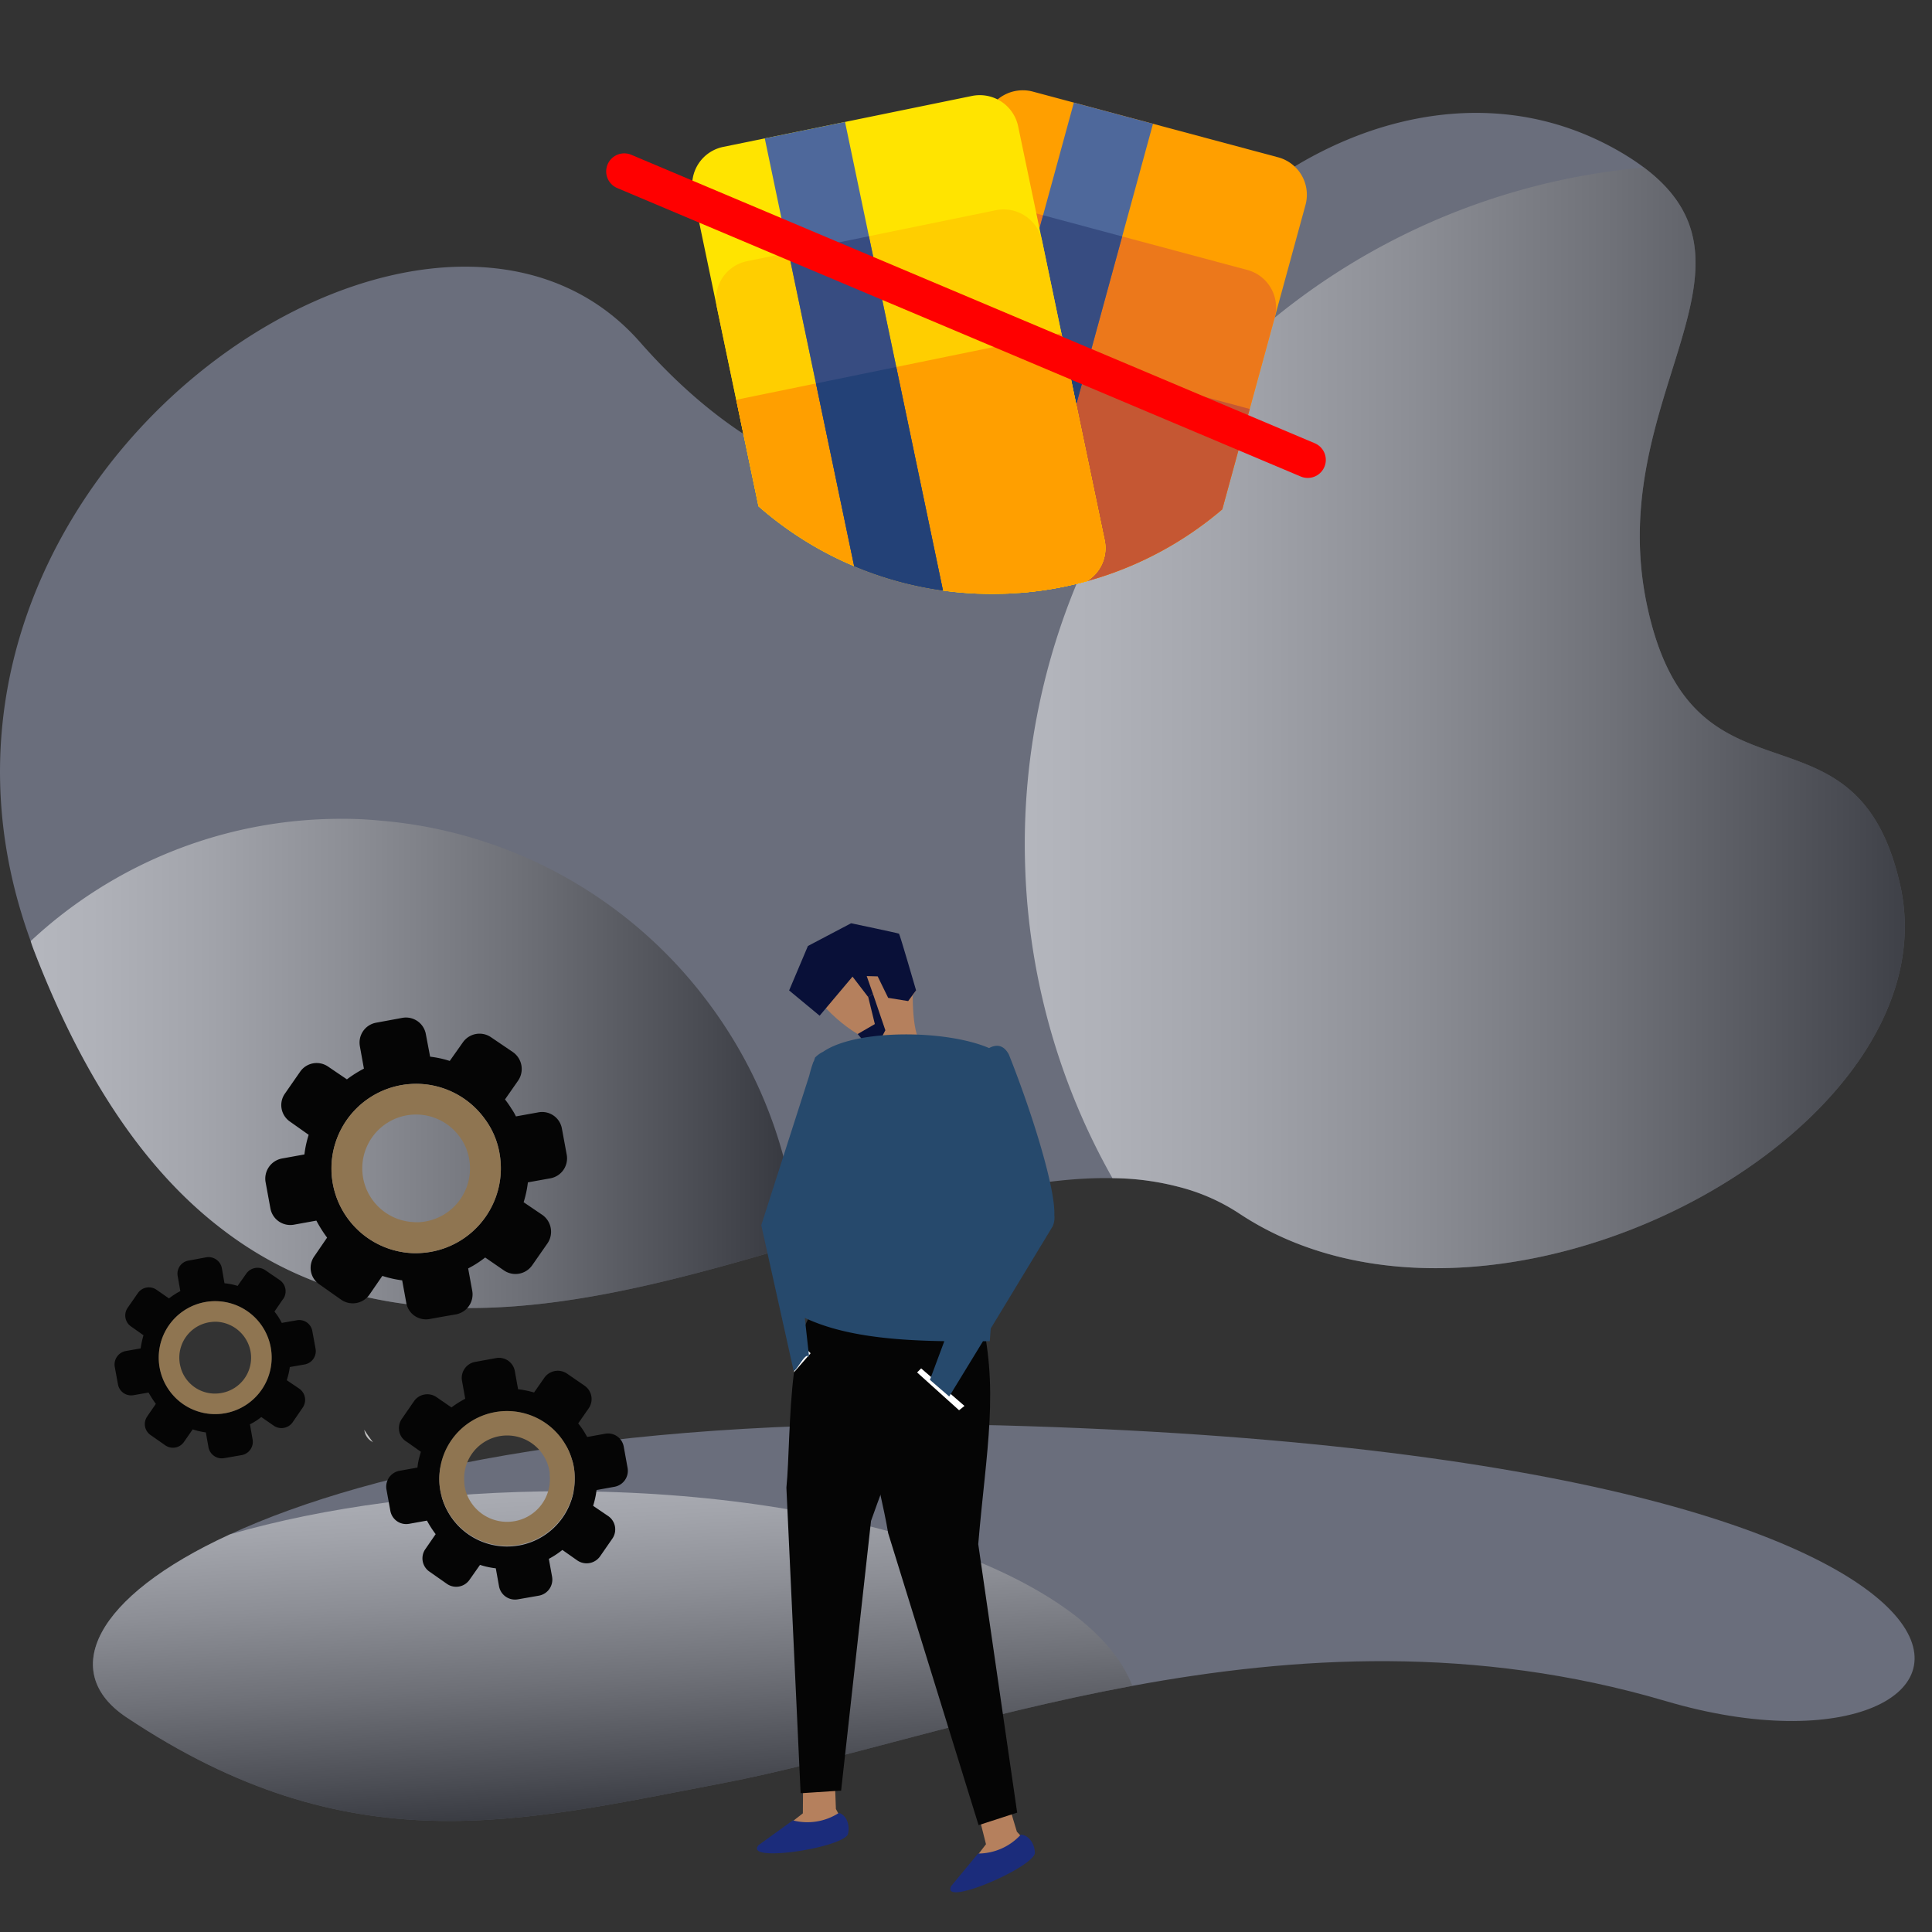 <svg xmlns="http://www.w3.org/2000/svg" xmlns:xlink="http://www.w3.org/1999/xlink" width="428" height="428" viewBox="0 0 428 428">
  <rect x="0" y="0" width="428" height="428" fill="#333333" stroke="none"/>
  <defs>
    <linearGradient id="linear-gradient" x1="0.382" y1="-0.143" x2="0.55" y2="0.881" gradientUnits="objectBoundingBox">
      <stop offset="0" stop-color="#fff"/>
      <stop offset="0.085" stop-color="#f5f5f5"/>
      <stop offset="0.229" stop-color="#dadada"/>
      <stop offset="0.413" stop-color="#afafaf"/>
      <stop offset="0.631" stop-color="#747474"/>
      <stop offset="0.876" stop-color="#292929"/>
      <stop offset="1"/>
    </linearGradient>
    <linearGradient id="linear-gradient-2" x1="0" y1="0.5" x2="1" y2="0.5" xlink:href="#linear-gradient"/>
    <linearGradient id="linear-gradient-5" x1="2.769" y1="66.697" x2="3.027" y2="66.697" gradientUnits="objectBoundingBox">
      <stop offset="0" stop-color="#fff"/>
      <stop offset="0.256" stop-color="#c1c1c1"/>
      <stop offset="0.845" stop-color="#292929"/>
      <stop offset="1"/>
    </linearGradient>
    <clipPath id="clip-no_payment_method_">
      <rect width="428" height="428"/>
    </clipPath>
  </defs>
  <g id="no_payment_method_" data-name="no_payment_method " clip-path="url(#clip-no_payment_method_)">
    <g id="Groupe_2821" data-name="Groupe 2821" transform="translate(-55 -107.792)">
      <g id="Groupe_2716" data-name="Groupe 2716" transform="translate(75.592 423.285)">
        <path id="Tracé_7613" data-name="Tracé 7613" d="M553.7,603.616c-42.168-12.424-82.164-10.01-118.14-3.361-34.608,6.4-65.474,16.761-90.917,21.593-44.721,8.5-82.306,18.474-131.963-14.664-14.871-9.938-7.279-26.6,22.957-40.488,31.81-14.7,88.677-26.386,170.841-24.146C658.373,549.374,633.422,627.165,553.7,603.616Z" transform="translate(-205.308 -542.274)" fill="rgba(189,197,234,0.4)"/>
        <path id="Tracé_7614" data-name="Tracé 7614" d="M435.564,590.412c-34.608,6.4-65.474,16.762-90.917,21.593-44.721,8.5-82.306,18.474-131.963-14.664-14.871-9.938-7.279-26.6,22.957-40.488,20.856-6.021,46.473-9.554,74.152-9.554C373.484,547.3,426.221,566.02,435.564,590.412Z" transform="translate(-205.308 -532.431)" opacity="0.5" fill="url(#linear-gradient)" style="mix-blend-mode: overlay;isolation: isolate"/>
      </g>
      <g id="Groupe_2717" data-name="Groupe 2717" transform="translate(55 132.792)">
        <path id="Tracé_7615" data-name="Tracé 7615" d="M472.888,687.934a44.011,44.011,0,0,0-13.578-5.95,59.255,59.255,0,0,0-14.522-1.888c-15.853-.316-33.91,4.234-52.982,9.764-5.494,1.574-11.024,3.219-16.658,4.9-27.084,8.051-55.536,15.959-82.2,13.72-16.028-1.332-31.425-6.3-45.529-17.182-15.817-12.11-29.954-31.6-41.5-61.521-.281-.734-.559-1.471-.769-2.2-12.669-34.715-6.474-67.436,9.027-93.331,29.99-50.148,94.8-74.854,125.981-39.334,37.058,42.168,77.442,38.319,98.58,19.211a45.521,45.521,0,0,0,12.947-19.492c10.708-32.614,63.2-67.643,106.663-41.257q2.308,1.416,4.2,2.834c29.744,22.327-9.2,51.476.734,97.284,10.323,47.769,46.228,17.954,56.027,61.731C631.586,670.3,528.74,724.957,472.888,687.934Z" transform="translate(-198.348 -444.094)" fill="rgba(189,197,234,0.4)"/>
        <path id="Tracé_7616" data-name="Tracé 7616" d="M322.6,679.918a44.015,44.015,0,0,0-13.578-5.95,59.247,59.247,0,0,0-14.522-1.888,149.8,149.8,0,0,1-19.247-66.7c-.107-2.414-.175-4.864-.175-7.314A150.457,150.457,0,0,1,412.253,448.186c29.744,22.327-9.2,51.476.734,97.284,10.323,47.769,46.228,17.954,56.027,61.731C481.3,662.281,378.449,716.941,322.6,679.918Z" transform="translate(-48.057 -436.078)" opacity="0.5" fill="url(#linear-gradient-2)" style="mix-blend-mode: overlay;isolation: isolate"/>
        <path id="Tracé_7617" data-name="Tracé 7617" d="M428.257,491.562A142.2,142.2,0,0,1,203.7,511.684c29.99-50.148,94.8-74.854,125.981-39.334C366.736,514.519,407.12,510.669,428.257,491.562Z" transform="translate(-187.87 -421.539)" opacity="0.5" fill="url(#linear-gradient-2)" style="mix-blend-mode: overlay;isolation: isolate"/>
        <path id="Tracé_7618" data-name="Tracé 7618" d="M370.647,591.225c-27.084,8.051-55.536,15.959-82.2,13.72-16.028-1.331-31.425-6.3-45.529-17.182-15.817-12.11-29.954-31.6-41.5-61.521-.281-.734-.559-1.471-.769-2.2a100.692,100.692,0,0,1,68.9-27.087,82.972,82.972,0,0,1,8.4.388,101.053,101.053,0,0,1,70.548,37.408c2.1,2.624,4.1,5.355,5.95,8.19A100.259,100.259,0,0,1,370.647,591.225Z" transform="translate(-193.847 -340.561)" opacity="0.5" fill="url(#linear-gradient-2)" style="mix-blend-mode: overlay;isolation: isolate"/>
      </g>
    </g>
    <g id="Groupe_2825" data-name="Groupe 2825" transform="translate(-8.723 17.772)">
      <g id="Groupe_3156" data-name="Groupe 3156" transform="translate(162.054 2.228)">
        <path id="Tracé_8315" data-name="Tracé 8315" d="M329.672,27.607,311.229,95.065A78.268,78.268,0,0,1,260.25,113.8q-2.481,0-4.919-.151h0l-15.276-4.094a8.584,8.584,0,0,1-6.128-10.478c.005-.02.011-.04.016-.06L258.666,8.587a8.691,8.691,0,0,1,10.647-6.053L323.56,17.065a8.586,8.586,0,0,1,6.128,10.482c-.005.02-.011.04-.016.06Z" transform="translate(-193.788 -2.228)" fill="#ff9f00"/>
        <path id="Tracé_8316" data-name="Tracé 8316" d="M322.848,66.991l-11.62,42.5a78.268,78.268,0,0,1-50.979,18.736q-2.481,0-4.919-.151h0l-15.276-4.093a8.584,8.584,0,0,1-6.128-10.478c.005-.02.011-.04.016-.06l17.9-65.476a8.69,8.69,0,0,1,10.648-6.052l54.247,14.532a8.585,8.585,0,0,1,6.128,10.482C322.859,66.95,322.854,66.971,322.848,66.991Z" transform="translate(-193.787 -16.655)" fill="#ec781b"/>
        <path id="Tracé_8317" data-name="Tracé 8317" d="M317.31,102.637l-6.081,22.24a78.269,78.269,0,0,1-50.979,18.736q-2.481,0-4.922-.151l-15.276-4.093a8.584,8.584,0,0,1-6.128-10.478c.005-.02.011-.04.016-.06L246.3,83.614Z" transform="translate(-193.788 -32.041)" fill="#c55733"/>
        <path id="Tracé_8318" data-name="Tracé 8318" d="M304.81,11.227,276.421,115.045q-3.575.331-7.241.332-2.481,0-4.919-.151h0l-6.237-1.669L287.282,6.533Z" transform="translate(-202.718 -3.805)" fill="#4e689b"/>
        <path id="Tracé_8319" data-name="Tracé 8319" d="M297.984,50.611,276.421,129.47q-3.575.331-7.241.332-2.481,0-4.919-.151h0l-6.237-1.669,22.439-82.068Z" transform="translate(-202.718 -18.231)" fill="#374c81"/>
        <path id="Tracé_8323" data-name="Tracé 8323" d="M290.177,95.671l-13.758,50.307q-3.575.331-7.241.332-2.481,0-4.919-.151h0l-6.237-1.669,14.634-53.513Z" transform="translate(-202.717 -34.738)" fill="#234177"/>
        <path id="Tracé_8324" data-name="Tracé 8324" d="M258.154,111.615h0a78.95,78.95,0,0,1-20.939,2.808q-2.481,0-4.919-.151h0a78.2,78.2,0,0,1-46.844-19.261l-14.52-69.469a8.6,8.6,0,0,1,6.7-10.148l.048-.01L232.7,4.115A8.681,8.681,0,0,1,242.96,10.79l19.176,91.742A8.566,8.566,0,0,1,258.154,111.615Z" transform="translate(-170.749 -2.852)" fill="#ffe400"/>
        <path id="Tracé_8325" data-name="Tracé 8325" d="M261.213,126.25h0a78.95,78.95,0,0,1-20.939,2.809q-2.481,0-4.919-.151h0A78.2,78.2,0,0,1,188.5,109.646l-9.228-44.151a8.6,8.6,0,0,1,6.7-10.149l.044-.009,55.033-11.269a8.681,8.681,0,0,1,10.257,6.676l13.885,66.424A8.567,8.567,0,0,1,261.213,126.25Z" transform="translate(-173.808 -17.487)" fill="#ffce00"/>
        <path id="Tracé_8326" data-name="Tracé 8326" d="M263.8,142.1a78.95,78.95,0,0,1-20.939,2.808q-2.481,0-4.919-.151h0a78.208,78.208,0,0,1-46.845-19.261l-4.931-23.6L258.2,87.14l9.588,45.874a8.56,8.56,0,0,1-3.989,9.083Z" transform="translate(-176.394 -33.333)" fill="#ff9f00"/>
        <path id="Tracé_8327" data-name="Tracé 8327" d="M235.619,117.109a78.237,78.237,0,0,1-19.67-5.395L196.141,16.936l17.781-3.64Z" transform="translate(-180.051 -6.283)" fill="#4e689b"/>
        <path id="Tracé_8328" data-name="Tracé 8328" d="M238.678,131.745a78.238,78.238,0,0,1-19.67-5.395L204.492,56.889l17.781-3.64Z" transform="translate(-183.11 -20.918)" fill="#374c81"/>
        <path id="Tracé_8332" data-name="Tracé 8332" d="M242.178,148.491a78.233,78.233,0,0,1-19.67-5.395l-8.462-40.49,17.781-3.64Z" transform="translate(-186.61 -37.665)" fill="#234177"/>
      </g>
      <line id="Ligne_121" data-name="Ligne 121" x2="151.421" y2="63.906" transform="translate(147.012 20.2)" fill="none" stroke="red" stroke-linecap="round" stroke-width="8"/>
    </g>
    <g id="Groupe_3097" data-name="Groupe 3097" transform="translate(25.38 204.527)">
      <g id="Partnership_Strategic" data-name="Partnership Strategic" transform="translate(142.308)">
        <g id="Groupe_3086" data-name="Groupe 3086" transform="translate(0)">
          <g id="Groupe_3085" data-name="Groupe 3085">
            <g id="Groupe_3079" data-name="Groupe 3079" transform="translate(23.77 85.483)">
              <g id="Groupe_3078" data-name="Groupe 3078" transform="translate(19.068 111.369)">
                <path id="Tracé_8261" data-name="Tracé 8261" d="M295.407,492.573l1.257,4.977-4.714,6.12,14.073-6.186-2.519-2.71-1.323-4.4Z" transform="translate(-288.761 -490.377)" fill="#b5805d"/>
                <path id="Tracé_8262" data-name="Tracé 8262" d="M303.579,496.7a12.841,12.841,0,0,1-9.474,4.187l-5.969,7.225c-2.248,4.637,17.52-3.827,18.534-7.195C306.789,499.159,305.585,496.828,303.579,496.7Z" transform="translate(-287.958 -491.649)" fill="#1b2c7b"/>
              </g>
              <path id="Tracé_8263" data-name="Tracé 8263" d="M289.612,350.958c4.538,17.584,1.5,31.028-.269,52.071l8.621,59.478-8.548,2.771-20.034-64.7c-1.638-10.394-9.074-34.58-2.852-41.319Z" transform="translate(-264.088 -350.958)" fill="#050505"/>
            </g>
            <g id="Groupe_3081" data-name="Groupe 3081" transform="translate(0 82.079)">
              <g id="Groupe_3080" data-name="Groupe 3080" transform="translate(0 109.556)">
                <path id="Tracé_8264" data-name="Tracé 8264" d="M245.564,484.266l-.038,5.133-6.1,4.735,15.178-2.443-1.756-3.257-.173-4.588Z" transform="translate(-235.355 -483.847)" fill="#b5805d"/>
                <path id="Tracé_8265" data-name="Tracé 8265" d="M252.508,490.661a12.828,12.828,0,0,1-10.222,1.665l-7.6,5.489c-3.342,3.92,17.92.708,19.75-2.3C255,493.85,254.417,491.292,252.508,490.661Z" transform="translate(-234.331 -485.218)" fill="#1b2c7b"/>
              </g>
              <path id="Tracé_8266" data-name="Tracé 8266" d="M274.629,346.7c-.066,18.2-6.357,30.449-13.383,50.323l-6.625,59.76-1.34.066-7.1.468h-.534L242.5,389.66c.6-5.89.535-16.463,1.673-25.5V364.1q.2-1.2.4-2.408c.936-5.89,2.61-10.841,5.621-12.715Z" transform="translate(-235.975 -346.697)" fill="#050505"/>
            </g>
            <g id="Groupe_3082" data-name="Groupe 3082" transform="translate(7.13)">
              <path id="Tracé_8268" data-name="Tracé 8268" d="M266.426,274.646c1.2-1.286,1.244-5.678,1.443-9.65l7.423-.962c.03,3.712.285,7.132,1.248,9.631C273.359,277.729,267.575,277.952,266.426,274.646Z" transform="translate(-247.918 -247.987)" fill="#b5805d"/>
              <path id="Tracé_8269" data-name="Tracé 8269" d="M262.775,270.006c3.381-.618,6.742-6.542,9.494-11.027L259.263,244.79l-11.587,10.893C249.453,262.038,259.287,269.806,262.775,270.006Z" transform="translate(-244.146 -244.115)" fill="#b5805d"/>
              <path id="Tracé_8270" data-name="Tracé 8270" d="M269.626,261.19l-4.429-.717-2.322-4.755-2.428-.064,1.372,3.92-1.035.732-3.48-4.534-7.292,8.658-6.755-5.6,4.163-9.846,9.566-5.035s10.436,2.189,10.613,2.309,3.782,12.554,3.782,12.554Z" transform="translate(-243.257 -243.945)" fill="#091038"/>
            </g>
            <path id="Tracé_8271" data-name="Tracé 8271" d="M279.645,367.4l9.6,8.312-1.2.962-9.3-8.379Z" transform="translate(-243.267 -268.783)" fill="#fff"/>
            <path id="Tracé_8272" data-name="Tracé 8272" d="M248.283,362.982,244.6,367.2q.2-1.2.4-2.408l2.41-2.677Z" transform="translate(-236.397 -267.719)" fill="#fff"/>
            <path id="Tracé_8275" data-name="Tracé 8275" d="M264.609,264.241l1.463,5.977-3.8,2.206,2.01,2.422,2.537-.227,1.578-3.03-2.75-8.079Z" transform="translate(-239.952 -247.881)" fill="#091038"/>
            <path id="Union_4" data-name="Union 4" d="M272.891,351.3l3.194-8.57c-11.73-.182-22.641-1.249-30.912-5.167l1,9.031c-.252-1.38-1.174-.172-2.017,1.036-.772,1.107-1.475,2.214-1.531,1.329l-7.094-31.922,10.627-33.122a28.712,28.712,0,0,1,.9-3.014c.044-.081.089-.161.139-.24l.239-.75a6.378,6.378,0,0,1,1.809-1.3c7.279-5.025,27.2-4.933,36.756-.812,1.661-.907,3.3-.685,4.407,1.489,5.525,13.934,10.286,29.826,10.047,35.482a5.056,5.056,0,0,1-.337,2.468l-13.755,22.687-.209,2.8q-.755.011-1.507.018l-7.482,12.246Zm-27.877-15.19c.028-.054.057-.111.084-.166a.46.46,0,0,1-.1.01Z" transform="translate(-234.573 -250.145)" fill="#26496c"/>
          </g>
        </g>
      </g>
      <g id="Groupe_3096" data-name="Groupe 3096" transform="translate(0 20.888)">
        <g id="Groupe_3089" data-name="Groupe 3089" transform="translate(0 53.078)">
          <g id="Groupe_3088" data-name="Groupe 3088">
            <g id="Groupe_3087" data-name="Groupe 3087">
              <path id="Tracé_8276" data-name="Tracé 8276" d="M98.327,360.309a3,3,0,0,0,2.377-3.5l-.718-3.9a2.932,2.932,0,0,0-3.39-2.388l-.062.011-3.317.583a13.309,13.309,0,0,0-1.614-2.511l1.839-2.691.089-.089a3.012,3.012,0,0,0-.717-4.168l-3.275-2.242a3.049,3.049,0,0,0-4.168.762l-1.928,2.734a15.35,15.35,0,0,0-2.914-.583l-.583-3.363a3.011,3.011,0,0,0-3.5-2.376l-3.857.717a2.932,2.932,0,0,0-2.44,3.352c.006.034.011.067.018.1l.583,3.317a15.024,15.024,0,0,0-2.511,1.615l-2.779-1.928a2.962,2.962,0,0,0-4.12.755l-.006.008-2.243,3.228a2.968,2.968,0,0,0,.717,4.136l.046.032,2.734,1.928a21.231,21.231,0,0,0-.628,2.915l-3.317.583a3.041,3.041,0,0,0-2.421,3.5l.717,3.9a2.966,2.966,0,0,0,3.452,2.377l3.319-.583a24.053,24.053,0,0,0,1.614,2.511l-1.886,2.734c0,.046,0,.046-.045.09a2.94,2.94,0,0,0,.763,4.08l3.275,2.286a2.961,2.961,0,0,0,4.119-.755l.006-.008,1.928-2.779a16.137,16.137,0,0,0,2.915.673l.583,3.275a3.006,3.006,0,0,0,3.494,2.422h0l3.9-.673a3,3,0,0,0,2.377-3.5l-.582-3.318a13.349,13.349,0,0,0,2.511-1.614l2.779,1.928a3.022,3.022,0,0,0,4.168-.761l2.242-3.275a3.023,3.023,0,0,0-.763-4.168l-2.779-1.882a16.274,16.274,0,0,0,.673-2.915ZM80.7,371.115a12.37,12.37,0,0,1-12.509-5.2,12.232,12.232,0,0,1-2.019-4.843A12.507,12.507,0,1,1,80.74,371.108l-.036.006Z" transform="translate(-56.18 -336.54)" fill="#050505"/>
              <path id="Tracé_8277" data-name="Tracé 8277" d="M93.263,359.1a12.509,12.509,0,1,0-10.091,14.483A12.531,12.531,0,0,0,93.263,359.1Zm-10.9,10a7.883,7.883,0,0,1-8.923-5.156,11.925,11.925,0,0,1-.314-1.211,7.953,7.953,0,0,1,6.367-9.271l.045-.008a9.655,9.655,0,0,1,1.569-.135,8.063,8.063,0,0,1,7.668,6.591,7.932,7.932,0,0,1-6.411,9.19Z" transform="translate(-58.649 -339.008)" fill="#8f7551"/>
            </g>
          </g>
        </g>
        <g id="Groupe_3092" data-name="Groupe 3092" transform="translate(60.185 75.381)">
          <g id="Groupe_3091" data-name="Groupe 3091">
            <g id="Groupe_3090" data-name="Groupe 3090">
              <path id="Tracé_8278" data-name="Tracé 8278" d="M182.122,393.029a3.6,3.6,0,0,0,2.869-4.168l-.852-4.708a3.533,3.533,0,0,0-4.084-2.877l-.042.007-3.452.628-.538.089a17.328,17.328,0,0,0-1.974-3l2.333-3.363a3.589,3.589,0,0,0-.9-4.978l-3.9-2.69a3.635,3.635,0,0,0-5.023.9l-2.286,3.275a21.487,21.487,0,0,0-3.543-.717l-.717-3.991a3.563,3.563,0,0,0-4.111-2.917l-.016,0-4.664.852a3.6,3.6,0,0,0-2.916,4.168l.717,3.992a21.873,21.873,0,0,0-3.048,1.927l-3.319-2.286a3.587,3.587,0,0,0-4.977.9l-2.691,3.9a3.548,3.548,0,0,0-.628,2.467,3.364,3.364,0,0,0,1.525,2.511l.4.269,2.914,2.063c-.09.315-.178.628-.268.943a15.03,15.03,0,0,0-.493,2.555l-3.992.717a3.578,3.578,0,0,0-2.87,4.167h0l.852,4.664a3.563,3.563,0,0,0,4.107,2.918l.018,0,3.991-.717a22.852,22.852,0,0,0,1.928,3l-2.286,3.317a3.572,3.572,0,0,0,.891,4.973l.006,0,3.9,2.734a3.59,3.59,0,0,0,4.979-.9l2.333-3.319a18,18,0,0,0,3.5.763l.717,3.991a3.6,3.6,0,0,0,4.2,2.873l.014,0,4.618-.806a3.618,3.618,0,0,0,2.916-4.2l0-.01-.717-3.945a19.217,19.217,0,0,0,3-1.973l3.319,2.333a3.648,3.648,0,0,0,5.021-.9l2.734-3.945a3.587,3.587,0,0,0-.9-4.977l-3.362-2.286a19.537,19.537,0,0,0,.761-3.5Zm-21.164,13a15.012,15.012,0,0,1-17.442-12.1v0a14.158,14.158,0,0,1-.134-4.349,15,15,0,0,1,29.28-2.6,10.813,10.813,0,0,1,.4,1.615,15.01,15.01,0,0,1-12.1,17.441Z" transform="translate(-131.524 -364.461)" fill="#050505"/>
              <path id="Tracé_8279" data-name="Tracé 8279" d="M176.021,391.555a10.8,10.8,0,0,0-.4-1.615,15,15,0,0,0-29.28,2.6,14.183,14.183,0,0,0,.134,4.349,15.014,15.014,0,0,0,29.549-5.334Zm-13.092,12.062a9.551,9.551,0,0,1-11.073-7.665,8.981,8.981,0,0,1-.089-1.076,9.521,9.521,0,0,1,18.877-2.332,2.728,2.728,0,0,1,.045.852,9.442,9.442,0,0,1-7.758,10.223Z" transform="translate(-134.483 -367.428)" fill="#8f7551"/>
            </g>
          </g>
        </g>
        <g id="Groupe_3095" data-name="Groupe 3095" transform="translate(33.391)">
          <g id="Groupe_3094" data-name="Groupe 3094">
            <g id="Groupe_3093" data-name="Groupe 3093">
              <path id="Tracé_8280" data-name="Tracé 8280" d="M161.133,305.714a4.5,4.5,0,0,0,3.632-5.2l-1.076-5.829a4.451,4.451,0,0,0-5.169-3.593l-.034.006-4.978.9a12.855,12.855,0,0,0-.986-1.7,23.82,23.82,0,0,0-1.435-2.063L154,284.058a4.566,4.566,0,0,0-1.121-6.277l-4.887-3.317a4.5,4.5,0,0,0-6.233,1.121l-2.915,4.126a22.624,22.624,0,0,0-4.349-.943l-.943-4.977a4.47,4.47,0,0,0-5.156-3.632l-5.829,1.076a4.472,4.472,0,0,0-3.637,5.174l0,.028.9,4.977a26.771,26.771,0,0,0-3.766,2.376l-4.168-2.826a4.454,4.454,0,0,0-6.188,1.122l-3.363,4.842a4.428,4.428,0,0,0,1.04,6.176l.081.056,4.126,2.916a23.326,23.326,0,0,0-.943,4.349l-4.977.9a4.54,4.54,0,0,0-3.632,5.2L99.12,312.4a4.483,4.483,0,0,0,5.2,3.586l4.977-.9a29.45,29.45,0,0,0,2.376,3.766l-2.825,4.126a4.423,4.423,0,0,0,1.028,6.169l.093.065,4.843,3.408a4.51,4.51,0,0,0,6.232-1.121l2.869-4.168a24.056,24.056,0,0,0,4.393.986l.9,4.933a4.425,4.425,0,0,0,5.083,3.652l.118-.021,3.229-.583,2.6-.447a4.5,4.5,0,0,0,3.587-5.246l-.9-4.932a22.642,22.642,0,0,0,3.766-2.421l4.168,2.869A4.516,4.516,0,0,0,157.094,325l3.408-4.888a4.566,4.566,0,0,0-1.121-6.277l-4.168-2.825a23.946,23.946,0,0,0,.943-4.4Zm-26.411,16.276A20.828,20.828,0,0,1,131,322.3a18.757,18.757,0,1,1,15.558-29.816,17.8,17.8,0,0,1,3.317,7.712,18.8,18.8,0,0,1-15.154,21.791Z" transform="translate(-97.982 -270.094)" fill="#050505"/>
              <path id="Tracé_8281" data-name="Tracé 8281" d="M153.568,303.9a17.825,17.825,0,0,0-3.317-7.712A18.765,18.765,0,1,0,134.692,326a20.827,20.827,0,0,0,3.722-.313A18.8,18.8,0,0,0,153.568,303.9ZM137.2,318.962a10.342,10.342,0,0,1-2.868.135,11.919,11.919,0,1,1,10.133-19.236,11.431,11.431,0,0,1,2.377,5.291,11.931,11.931,0,0,1-9.642,13.81Z" transform="translate(-101.672 -273.792)" fill="#8f7551"/>
            </g>
          </g>
        </g>
        <path id="Tracé_8283" data-name="Tracé 8283" d="M126.972,386.938a3.366,3.366,0,0,1-1.525-2.511c.583.943,1.256,1.886,1.928,2.779Z" transform="translate(-70.116 -293.097)" opacity="0.7" fill="url(#linear-gradient-5)" style="isolation: isolate"/>
      </g>
    </g>
  </g>
</svg>

